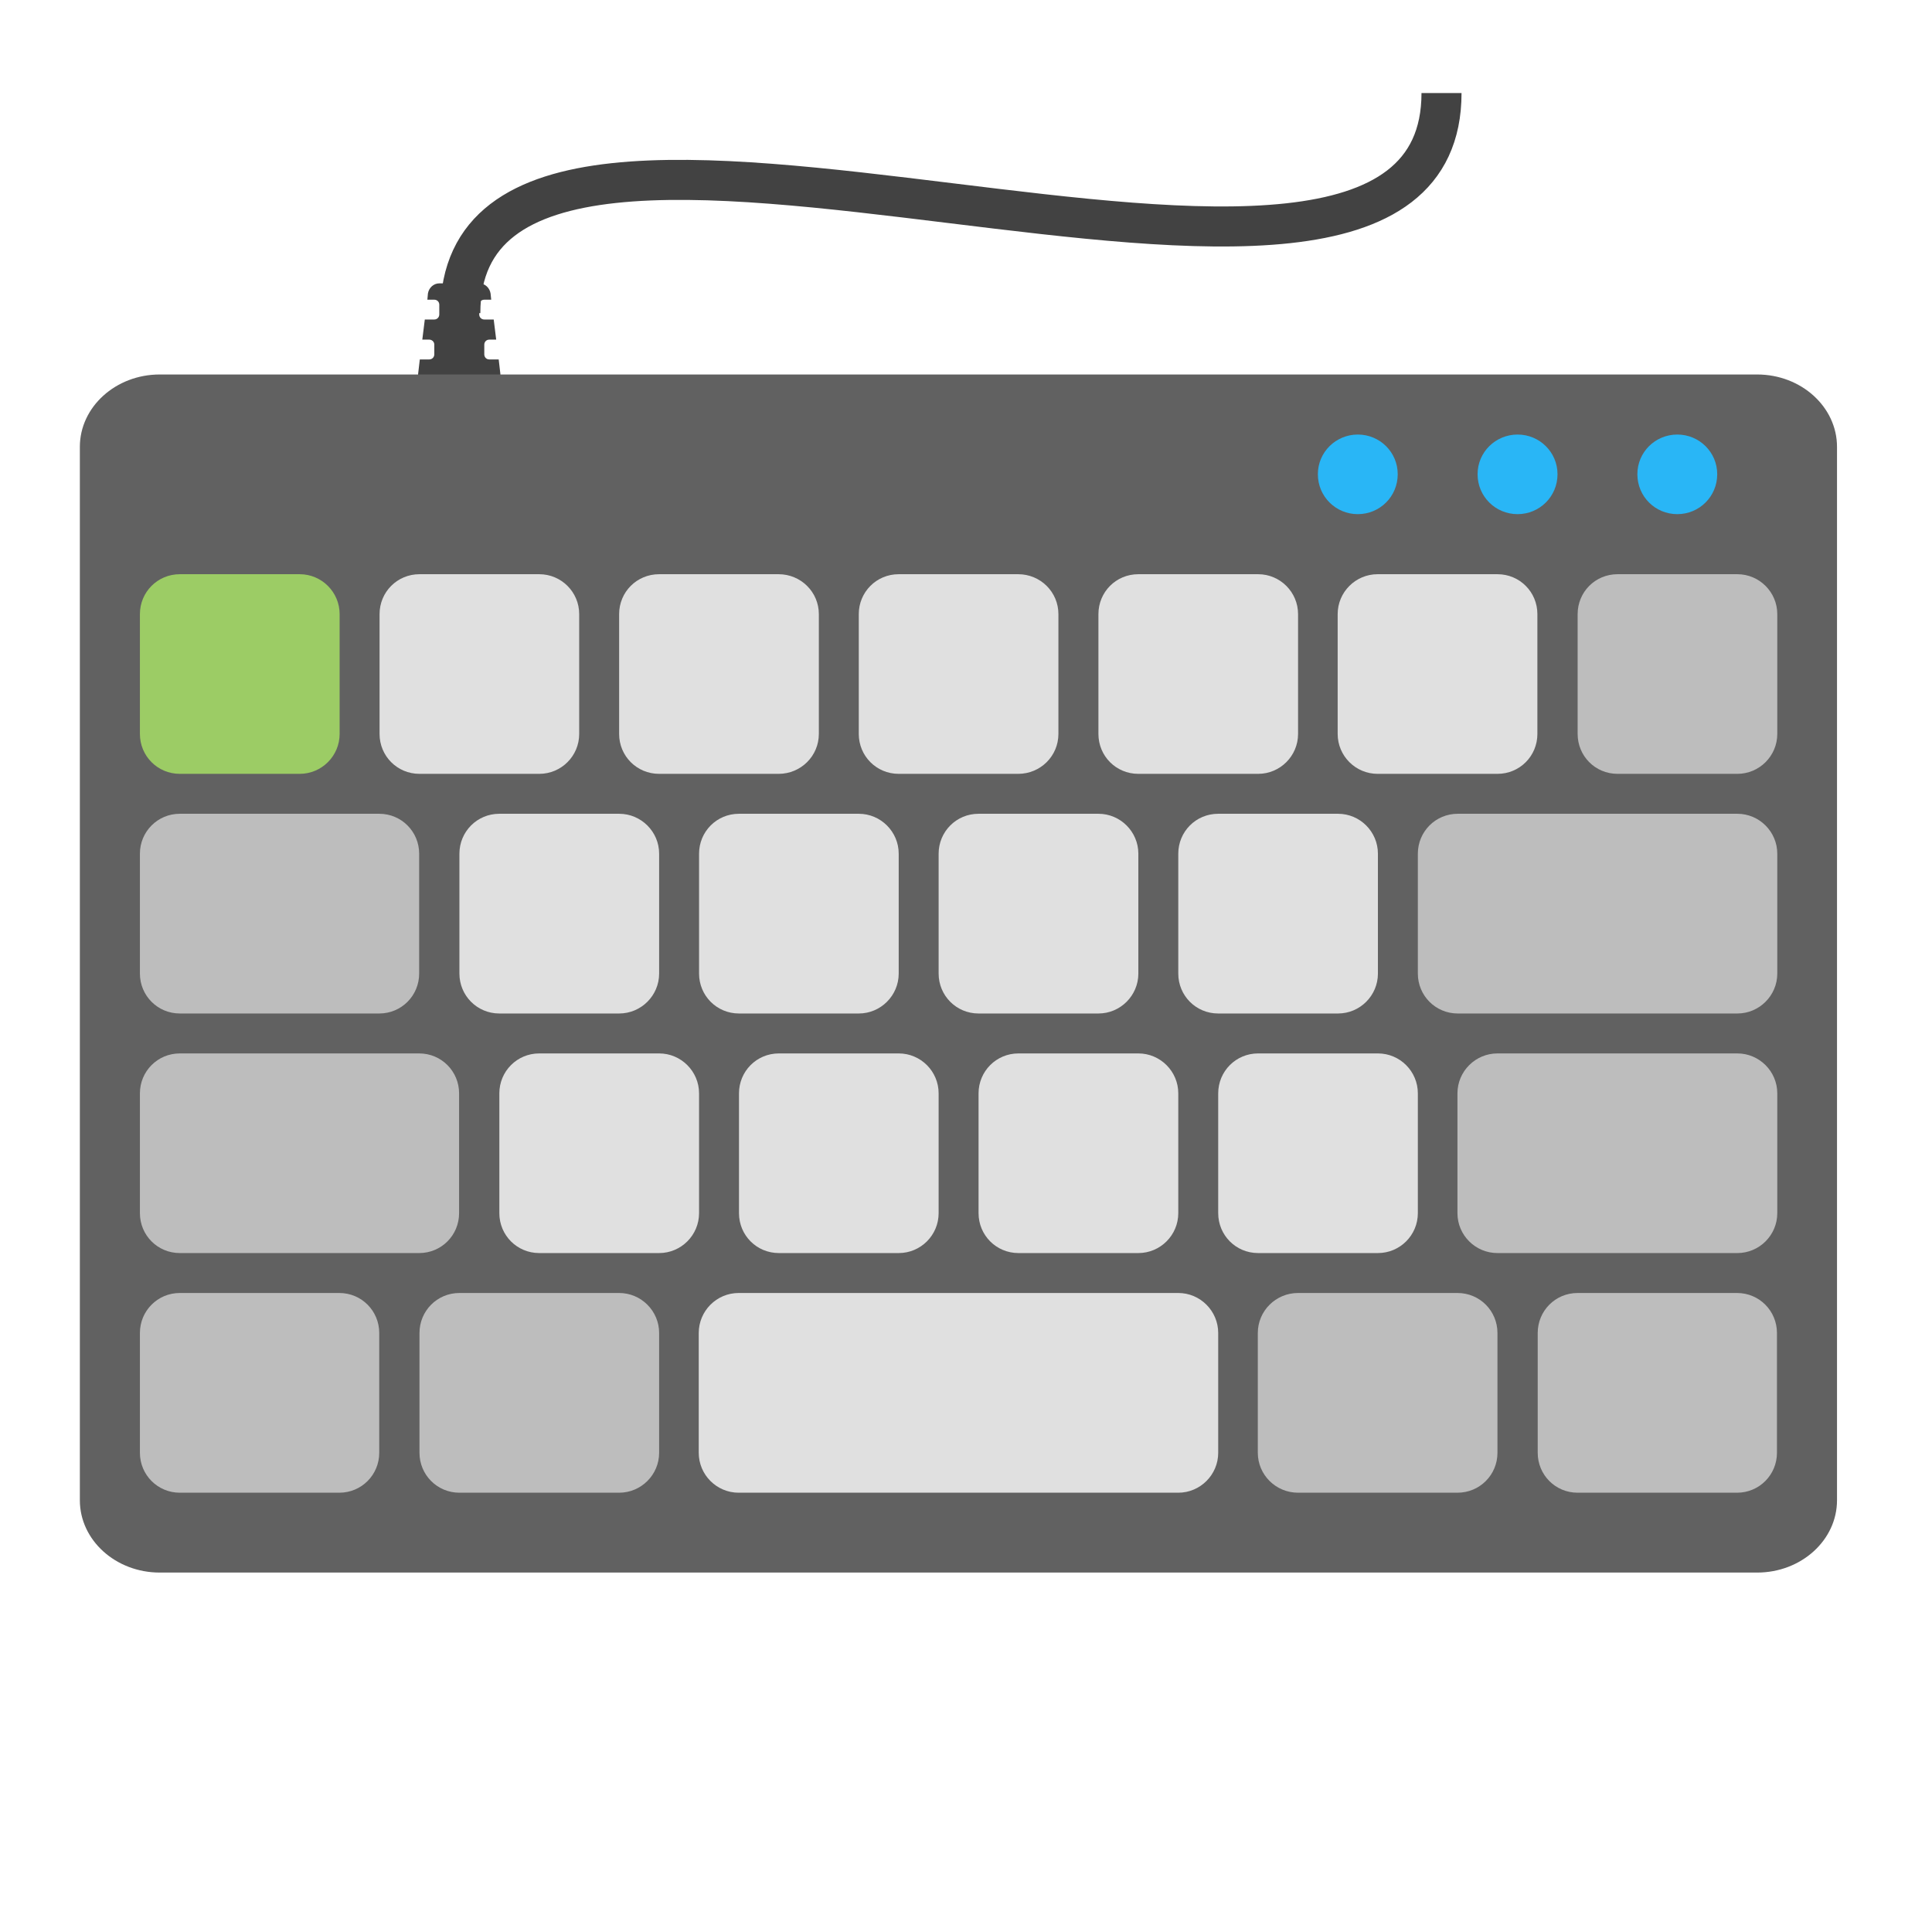 <?xml version="1.0" encoding="UTF-8"?>
<svg xmlns="http://www.w3.org/2000/svg" xmlns:xlink="http://www.w3.org/1999/xlink" width="24px" height="24px" viewBox="0 0 24 24" version="1.1">
<g id="surface1">
<path style=" stroke:none;fill-rule:nonzero;fill:rgb(25.882%,25.882%,25.882%);fill-opacity:1;" d="M 5.457 3.52 C 5.387 3.52 5.328 3.574 5.316 3.645 L 5.309 3.723 L 5.395 3.723 C 5.43 3.723 5.457 3.75 5.457 3.785 L 5.457 3.906 C 5.457 3.941 5.43 3.969 5.395 3.969 L 5.277 3.969 L 5.246 4.219 L 5.332 4.219 C 5.367 4.219 5.395 4.246 5.395 4.281 L 5.395 4.402 C 5.395 4.438 5.367 4.465 5.332 4.465 L 5.215 4.465 L 5.195 4.637 C 5.184 4.719 5.25 4.793 5.332 4.793 L 6.078 4.793 C 6.16 4.793 6.227 4.719 6.215 4.637 L 6.195 4.465 L 6.078 4.465 C 6.043 4.465 6.016 4.438 6.016 4.402 L 6.016 4.281 C 6.016 4.246 6.043 4.219 6.078 4.219 L 6.164 4.219 L 6.133 3.969 L 6.016 3.969 C 5.98 3.969 5.953 3.941 5.953 3.906 L 5.953 3.785 C 5.953 3.75 5.98 3.723 6.016 3.723 L 6.102 3.723 L 6.094 3.645 C 6.082 3.574 6.023 3.52 5.953 3.52 Z M 5.457 3.52 "/>
<path style=" stroke:none;fill-rule:nonzero;fill:rgb(38.039%,38.039%,38.039%);fill-opacity:1;" d="M 1.984 4.652 L 21.828 4.652 C 22.375 4.652 22.82 5.055 22.82 5.551 L 22.82 18.637 C 22.82 19.133 22.375 19.535 21.828 19.535 L 1.984 19.535 C 1.438 19.535 0.992 19.133 0.992 18.637 L 0.992 5.551 C 0.992 5.055 1.438 4.652 1.984 4.652 Z M 1.984 4.652 "/>
<path style=" stroke:none;fill-rule:nonzero;fill:rgb(61.176%,80%,39.608%);fill-opacity:1;" d="M 2.234 9.613 L 3.723 9.613 C 3.996 9.613 4.219 9.391 4.219 9.117 L 4.219 7.629 C 4.219 7.355 3.996 7.133 3.723 7.133 L 2.234 7.133 C 1.957 7.133 1.738 7.355 1.738 7.629 L 1.738 9.117 C 1.738 9.391 1.957 9.613 2.234 9.613 Z M 2.234 9.613 "/>
<path style=" stroke:none;fill-rule:nonzero;fill:rgb(87.843%,87.843%,87.843%);fill-opacity:1;" d="M 5.211 9.613 L 6.699 9.613 C 6.973 9.613 7.195 9.391 7.195 9.117 L 7.195 7.629 C 7.195 7.355 6.973 7.133 6.699 7.133 L 5.211 7.133 C 4.934 7.133 4.715 7.355 4.715 7.629 L 4.715 9.117 C 4.715 9.391 4.934 9.613 5.211 9.613 Z M 5.211 9.613 "/>
<path style=" stroke:none;fill-rule:nonzero;fill:rgb(87.843%,87.843%,87.843%);fill-opacity:1;" d="M 8.188 9.613 L 9.672 9.613 C 9.949 9.613 10.172 9.391 10.172 9.117 L 10.172 7.629 C 10.172 7.355 9.949 7.133 9.672 7.133 L 8.188 7.133 C 7.91 7.133 7.691 7.355 7.691 7.629 L 7.691 9.117 C 7.691 9.391 7.91 9.613 8.188 9.613 Z M 8.188 9.613 "/>
<path style=" stroke:none;fill-rule:nonzero;fill:rgb(87.843%,87.843%,87.843%);fill-opacity:1;" d="M 11.164 9.613 L 12.648 9.613 C 12.926 9.613 13.148 9.391 13.148 9.117 L 13.148 7.629 C 13.148 7.355 12.926 7.133 12.648 7.133 L 11.164 7.133 C 10.887 7.133 10.668 7.355 10.668 7.629 L 10.668 9.117 C 10.668 9.391 10.887 9.613 11.164 9.613 Z M 11.164 9.613 "/>
<path style=" stroke:none;fill-rule:nonzero;fill:rgb(87.843%,87.843%,87.843%);fill-opacity:1;" d="M 14.141 9.613 L 15.629 9.613 C 15.902 9.613 16.125 9.391 16.125 9.117 L 16.125 7.629 C 16.125 7.355 15.902 7.133 15.629 7.133 L 14.141 7.133 C 13.863 7.133 13.645 7.355 13.645 7.629 L 13.645 9.117 C 13.645 9.391 13.863 9.613 14.141 9.613 Z M 14.141 9.613 "/>
<path style=" stroke:none;fill-rule:nonzero;fill:rgb(87.843%,87.843%,87.843%);fill-opacity:1;" d="M 17.113 9.613 L 18.602 9.613 C 18.879 9.613 19.098 9.391 19.098 9.117 L 19.098 7.629 C 19.098 7.355 18.879 7.133 18.602 7.133 L 17.113 7.133 C 16.84 7.133 16.617 7.355 16.617 7.629 L 16.617 9.117 C 16.617 9.391 16.84 9.613 17.113 9.613 Z M 17.113 9.613 "/>
<path style=" stroke:none;fill-rule:nonzero;fill:rgb(74.118%,74.118%,74.118%);fill-opacity:1;" d="M 2.234 12.59 L 4.711 12.59 C 4.988 12.59 5.207 12.367 5.207 12.094 L 5.207 10.605 C 5.207 10.332 4.988 10.109 4.711 10.109 L 2.234 10.109 C 1.957 10.109 1.738 10.332 1.738 10.605 L 1.738 12.094 C 1.738 12.367 1.957 12.59 2.234 12.59 Z M 2.234 12.59 "/>
<path style=" stroke:none;fill-rule:nonzero;fill:rgb(87.843%,87.843%,87.843%);fill-opacity:1;" d="M 6.203 12.59 L 7.691 12.59 C 7.965 12.59 8.188 12.367 8.188 12.094 L 8.188 10.605 C 8.188 10.332 7.965 10.109 7.691 10.109 L 6.203 10.109 C 5.926 10.109 5.707 10.332 5.707 10.605 L 5.707 12.094 C 5.707 12.367 5.926 12.59 6.203 12.59 Z M 6.203 12.59 "/>
<path style=" stroke:none;fill-rule:nonzero;fill:rgb(87.843%,87.843%,87.843%);fill-opacity:1;" d="M 12.156 12.59 L 13.645 12.59 C 13.918 12.59 14.141 12.367 14.141 12.094 L 14.141 10.605 C 14.141 10.332 13.918 10.109 13.645 10.109 L 12.156 10.109 C 11.879 10.109 11.66 10.332 11.66 10.605 L 11.66 12.094 C 11.66 12.367 11.879 12.59 12.156 12.59 Z M 12.156 12.59 "/>
<path style=" stroke:none;fill-rule:nonzero;fill:rgb(87.843%,87.843%,87.843%);fill-opacity:1;" d="M 15.133 12.59 L 16.621 12.59 C 16.895 12.59 17.117 12.367 17.117 12.094 L 17.117 10.605 C 17.117 10.332 16.895 10.109 16.621 10.109 L 15.133 10.109 C 14.855 10.109 14.637 10.332 14.637 10.605 L 14.637 12.094 C 14.637 12.367 14.855 12.59 15.133 12.59 Z M 15.133 12.59 "/>
<path style=" stroke:none;fill-rule:nonzero;fill:rgb(74.118%,74.118%,74.118%);fill-opacity:1;" d="M 2.234 15.566 L 5.207 15.566 C 5.484 15.566 5.703 15.344 5.703 15.07 L 5.703 13.582 C 5.703 13.309 5.484 13.086 5.207 13.086 L 2.234 13.086 C 1.957 13.086 1.738 13.309 1.738 13.582 L 1.738 15.07 C 1.738 15.344 1.957 15.566 2.234 15.566 Z M 2.234 15.566 "/>
<path style=" stroke:none;fill-rule:nonzero;fill:rgb(87.843%,87.843%,87.843%);fill-opacity:1;" d="M 6.699 15.566 L 8.188 15.566 C 8.461 15.566 8.684 15.344 8.684 15.07 L 8.684 13.582 C 8.684 13.309 8.461 13.086 8.188 13.086 L 6.699 13.086 C 6.422 13.086 6.203 13.309 6.203 13.582 L 6.203 15.07 C 6.203 15.344 6.422 15.566 6.699 15.566 Z M 6.699 15.566 "/>
<path style=" stroke:none;fill-rule:nonzero;fill:rgb(87.843%,87.843%,87.843%);fill-opacity:1;" d="M 9.676 15.566 L 11.164 15.566 C 11.438 15.566 11.66 15.344 11.66 15.07 L 11.66 13.582 C 11.66 13.309 11.438 13.086 11.164 13.086 L 9.676 13.086 C 9.398 13.086 9.18 13.309 9.18 13.582 L 9.18 15.07 C 9.18 15.344 9.398 15.566 9.676 15.566 Z M 9.676 15.566 "/>
<path style=" stroke:none;fill-rule:nonzero;fill:rgb(87.843%,87.843%,87.843%);fill-opacity:1;" d="M 15.629 15.566 L 17.117 15.566 C 17.391 15.566 17.613 15.344 17.613 15.07 L 17.613 13.582 C 17.613 13.309 17.391 13.086 17.117 13.086 L 15.629 13.086 C 15.352 13.086 15.133 13.309 15.133 13.582 L 15.133 15.07 C 15.133 15.344 15.352 15.566 15.629 15.566 Z M 15.629 15.566 "/>
<path style=" stroke:none;fill-rule:nonzero;fill:rgb(74.118%,74.118%,74.118%);fill-opacity:1;" d="M 18.602 15.566 L 21.582 15.566 C 21.855 15.566 22.078 15.344 22.078 15.07 L 22.078 13.582 C 22.078 13.309 21.855 13.086 21.582 13.086 L 18.602 13.086 C 18.328 13.086 18.105 13.309 18.105 13.582 L 18.105 15.07 C 18.105 15.344 18.328 15.566 18.602 15.566 Z M 18.602 15.566 "/>
<path style=" stroke:none;fill-rule:nonzero;fill:rgb(74.118%,74.118%,74.118%);fill-opacity:1;" d="M 5.707 18.543 L 7.691 18.543 C 7.965 18.543 8.188 18.32 8.188 18.047 L 8.188 16.559 C 8.188 16.285 7.965 16.062 7.691 16.062 L 5.707 16.062 C 5.43 16.062 5.211 16.285 5.211 16.559 L 5.211 18.047 C 5.211 18.32 5.43 18.543 5.707 18.543 Z M 5.707 18.543 "/>
<path style=" stroke:none;fill-rule:nonzero;fill:rgb(87.843%,87.843%,87.843%);fill-opacity:1;" d="M 9.176 18.543 L 14.637 18.543 C 14.91 18.543 15.133 18.32 15.133 18.047 L 15.133 16.559 C 15.133 16.285 14.91 16.062 14.637 16.062 L 9.176 16.062 C 8.902 16.062 8.68 16.285 8.68 16.559 L 8.68 18.047 C 8.68 18.32 8.902 18.543 9.176 18.543 Z M 9.176 18.543 "/>
<path style=" stroke:none;fill-rule:nonzero;fill:rgb(74.118%,74.118%,74.118%);fill-opacity:1;" d="M 16.125 18.543 L 18.105 18.543 C 18.383 18.543 18.602 18.32 18.602 18.047 L 18.602 16.559 C 18.602 16.285 18.383 16.062 18.105 16.062 L 16.125 16.062 C 15.848 16.062 15.625 16.285 15.625 16.559 L 15.625 18.047 C 15.625 18.32 15.848 18.543 16.125 18.543 Z M 16.125 18.543 "/>
<path style=" stroke:none;fill-rule:nonzero;fill:rgb(74.118%,74.118%,74.118%);fill-opacity:1;" d="M 19.598 18.543 L 21.578 18.543 C 21.855 18.543 22.074 18.32 22.074 18.047 L 22.074 16.559 C 22.074 16.285 21.855 16.062 21.578 16.062 L 19.598 16.062 C 19.32 16.062 19.102 16.285 19.102 16.559 L 19.102 18.047 C 19.102 18.32 19.32 18.543 19.598 18.543 Z M 19.598 18.543 "/>
<path style=" stroke:none;fill-rule:nonzero;fill:rgb(74.118%,74.118%,74.118%);fill-opacity:1;" d="M 18.109 12.59 L 21.582 12.59 C 21.855 12.59 22.078 12.367 22.078 12.094 L 22.078 10.605 C 22.078 10.332 21.855 10.109 21.582 10.109 L 18.109 10.109 C 17.832 10.109 17.613 10.332 17.613 10.605 L 17.613 12.094 C 17.613 12.367 17.832 12.59 18.109 12.59 Z M 18.109 12.59 "/>
<path style=" stroke:none;fill-rule:nonzero;fill:rgb(74.118%,74.118%,74.118%);fill-opacity:1;" d="M 20.094 9.613 L 21.582 9.613 C 21.855 9.613 22.078 9.391 22.078 9.117 L 22.078 7.629 C 22.078 7.355 21.855 7.133 21.582 7.133 L 20.094 7.133 C 19.816 7.133 19.598 7.355 19.598 7.629 L 19.598 9.117 C 19.598 9.391 19.816 9.613 20.094 9.613 Z M 20.094 9.613 "/>
<path style=" stroke:none;fill-rule:nonzero;fill:rgb(16.078%,71.373%,96.471%);fill-opacity:1;" d="M 16.867 5.398 C 17.141 5.398 17.363 5.617 17.363 5.891 C 17.363 6.168 17.141 6.387 16.867 6.387 C 16.594 6.387 16.371 6.168 16.371 5.891 C 16.371 5.617 16.594 5.398 16.867 5.398 Z M 16.867 5.398 "/>
<path style=" stroke:none;fill-rule:nonzero;fill:rgb(16.078%,71.373%,96.471%);fill-opacity:1;" d="M 18.852 5.398 C 19.125 5.398 19.348 5.617 19.348 5.891 C 19.348 6.168 19.125 6.387 18.852 6.387 C 18.578 6.387 18.355 6.168 18.355 5.891 C 18.355 5.617 18.578 5.398 18.852 5.398 Z M 18.852 5.398 "/>
<path style=" stroke:none;fill-rule:nonzero;fill:rgb(16.078%,71.373%,96.471%);fill-opacity:1;" d="M 20.836 5.398 C 21.109 5.398 21.332 5.617 21.332 5.891 C 21.332 6.168 21.109 6.387 20.836 6.387 C 20.562 6.387 20.34 6.168 20.34 5.891 C 20.34 5.617 20.562 5.398 20.836 5.398 Z M 20.836 5.398 "/>
<path style="fill:none;stroke-width:10.583;stroke-linecap:butt;stroke-linejoin:miter;stroke:rgb(25.882%,25.882%,25.882%);stroke-opacity:1;stroke-miterlimit:4;" d="M 121.667 -131.667 C 121.667 -221.583 381 -99.833 381 -189.833 " transform="matrix(0.047,0,0,0.047,0,10.078)"/>
<path style=" stroke:none;fill-rule:nonzero;fill:rgb(87.843%,87.843%,87.843%);fill-opacity:1;" d="M 12.652 15.566 L 14.141 15.566 C 14.414 15.566 14.637 15.344 14.637 15.07 L 14.637 13.582 C 14.637 13.309 14.414 13.086 14.141 13.086 L 12.652 13.086 C 12.375 13.086 12.156 13.309 12.156 13.582 L 12.156 15.07 C 12.156 15.344 12.375 15.566 12.652 15.566 Z M 12.652 15.566 "/>
<path style=" stroke:none;fill-rule:nonzero;fill:rgb(87.843%,87.843%,87.843%);fill-opacity:1;" d="M 9.18 12.59 L 10.668 12.59 C 10.941 12.59 11.164 12.367 11.164 12.094 L 11.164 10.605 C 11.164 10.332 10.941 10.109 10.668 10.109 L 9.18 10.109 C 8.902 10.109 8.684 10.332 8.684 10.605 L 8.684 12.094 C 8.684 12.367 8.902 12.59 9.18 12.59 Z M 9.18 12.59 "/>
<path style=" stroke:none;fill-rule:nonzero;fill:rgb(74.118%,74.118%,74.118%);fill-opacity:1;" d="M 2.234 18.543 L 4.215 18.543 C 4.492 18.543 4.711 18.32 4.711 18.047 L 4.711 16.559 C 4.711 16.285 4.492 16.062 4.215 16.062 L 2.234 16.062 C 1.957 16.062 1.738 16.285 1.738 16.559 L 1.738 18.047 C 1.738 18.32 1.957 18.543 2.234 18.543 Z M 2.234 18.543 "/>
</g>
</svg>
